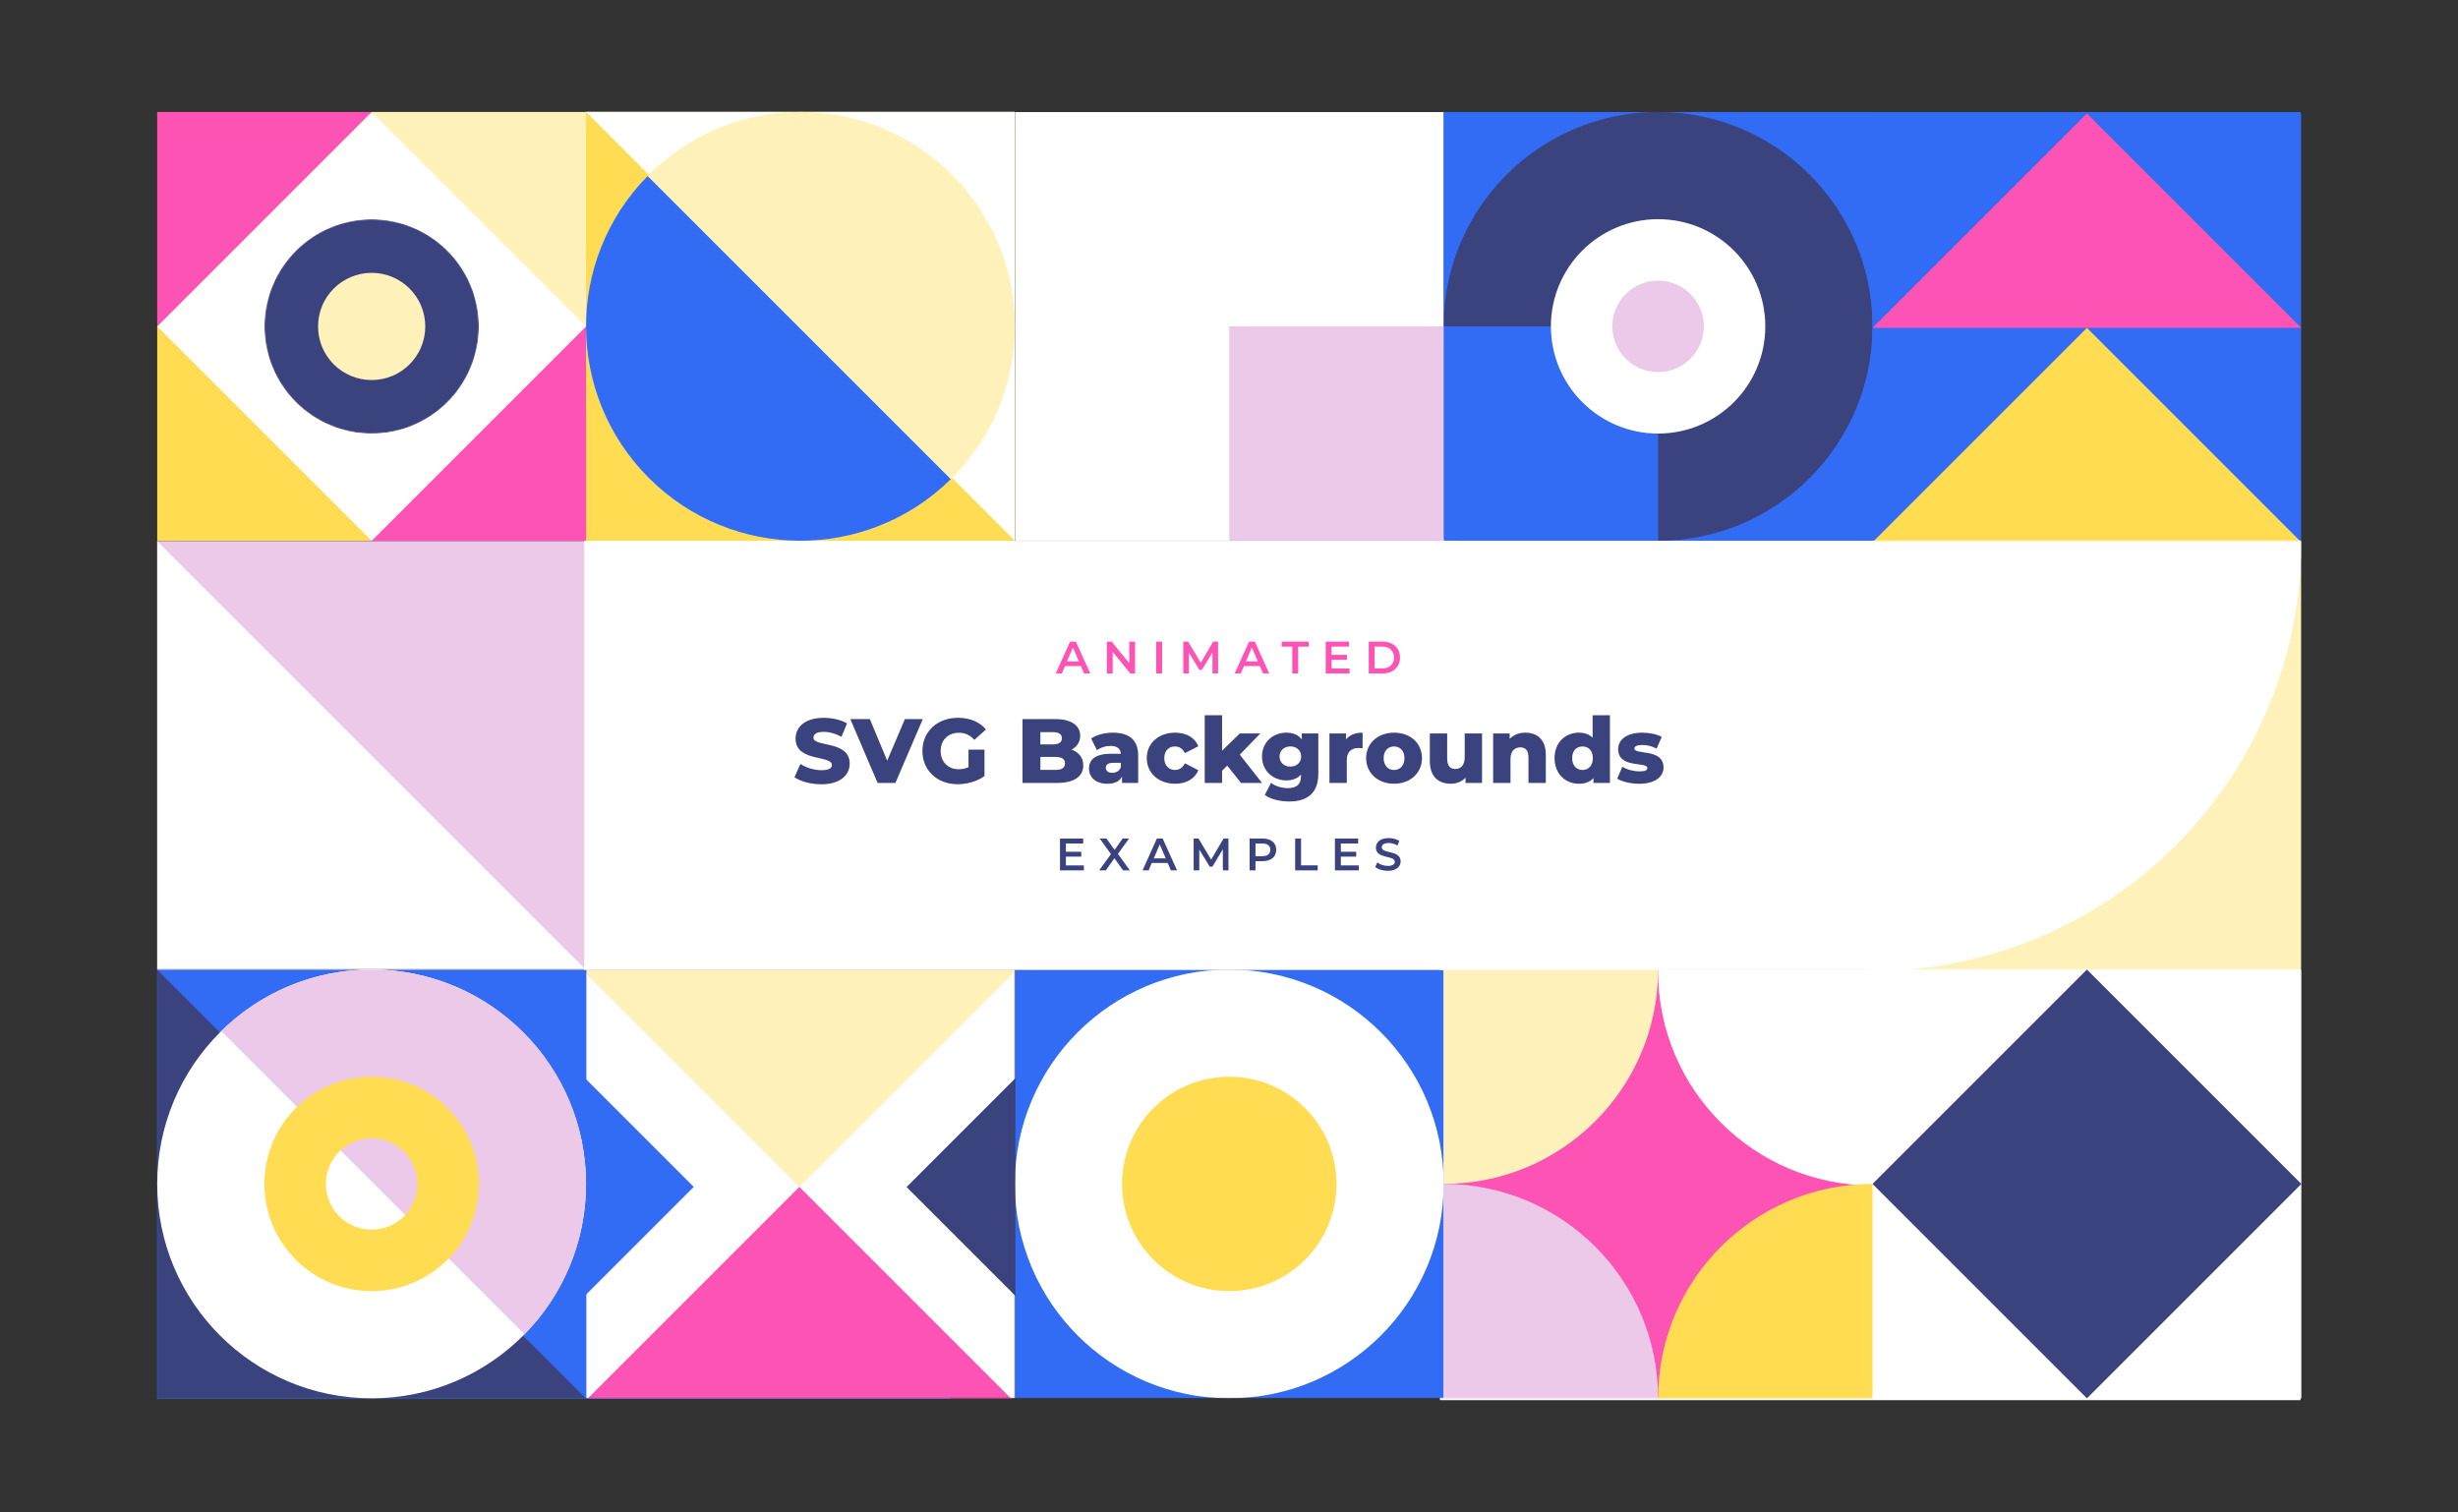 <svg xmlns="http://www.w3.org/2000/svg" xmlns:xlink="http://www.w3.org/1999/xlink" id="eA5bW8jvci31" viewBox="0 0 1300 800" shape-rendering="geometricPrecision" text-rendering="geometricPrecision" style="background-color:#fff">
  <rect x="0" y="0" width="1300" height="800" fill="#333333" stroke="none"/>
  <style>
    <![CDATA[
    #eA5bW8jvci313_tr {
      animation: eA5bW8jvci313_tr__tr 3000ms linear infinite normal forwards
    }

    @keyframes eA5bW8jvci313_tr__tr {
      0% {
        transform: translate(1619.999px, 900.003px) rotate(-45deg)
      }

      100% {
        transform: translate(1619.999px, 900.003px) rotate(315deg)
      }
    }

    #eA5bW8jvci317_to {
      animation: eA5bW8jvci317_to__to 3000ms linear infinite normal forwards
    }

    @keyframes eA5bW8jvci317_to__to {
      0% {
        transform: translate(1440.01px, 720px);
        animation-timing-function: cubic-bezier(0.77, 0, 0.175, 1)
      }

      25% {
        transform: translate(1440.044px, 1078.723px);
        animation-timing-function: cubic-bezier(0.77, 0, 0.175, 1)
      }

      50% {
        transform: translate(1080.044px, 1078.723px);
        animation-timing-function: cubic-bezier(0.77, 0, 0.175, 1)
      }

      75% {
        transform: translate(1080.044px, 718.723px);
        animation-timing-function: cubic-bezier(0.77, 0, 0.175, 1)
      }

      100% {
        transform: translate(1440.044px, 718.723px)
      }
    }

    #eA5bW8jvci318_to {
      animation: eA5bW8jvci318_to__to 3000ms linear infinite normal forwards
    }

    @keyframes eA5bW8jvci318_to__to {
      0% {
        transform: translate(1080.044px, 718.723px);
        animation-timing-function: cubic-bezier(0.77, 0, 0.175, 1)
      }

      25% {
        transform: translate(1440.044px, 718.723px);
        animation-timing-function: cubic-bezier(0.77, 0, 0.175, 1)
      }

      50% {
        transform: translate(1440.044px, 1078.723px);
        animation-timing-function: cubic-bezier(0.77, 0, 0.175, 1)
      }

      75% {
        transform: translate(1080.044px, 1078.723px);
        animation-timing-function: cubic-bezier(0.77, 0, 0.175, 1)
      }

      100% {
        transform: translate(1080.044px, 718.723px)
      }
    }

    #eA5bW8jvci319_to {
      animation: eA5bW8jvci319_to__to 3000ms linear infinite normal forwards
    }

    @keyframes eA5bW8jvci319_to__to {
      0% {
        transform: translate(1080.044px, 1078.723px);
        animation-timing-function: cubic-bezier(0.77, 0, 0.175, 1)
      }

      25% {
        transform: translate(1080.044px, 718.723px);
        animation-timing-function: cubic-bezier(0.77, 0, 0.175, 1)
      }

      50% {
        transform: translate(1440.044px, 718.723px);
        animation-timing-function: cubic-bezier(0.77, 0, 0.175, 1)
      }

      75% {
        transform: translate(1440.044px, 1078.723px);
        animation-timing-function: cubic-bezier(0.77, 0, 0.175, 1)
      }

      100% {
        transform: translate(1080.044px, 1078.723px)
      }
    }

    #eA5bW8jvci320_to {
      animation: eA5bW8jvci320_to__to 3000ms linear infinite normal forwards
    }

    @keyframes eA5bW8jvci320_to__to {
      0% {
        transform: translate(1440.044px, 1078.723px);
        animation-timing-function: cubic-bezier(0.77, 0, 0.175, 1)
      }

      25% {
        transform: translate(1080.044px, 1078.723px);
        animation-timing-function: cubic-bezier(0.77, 0, 0.175, 1)
      }

      50% {
        transform: translate(1080.044px, 718.723px);
        animation-timing-function: cubic-bezier(0.77, 0, 0.175, 1)
      }

      75% {
        transform: translate(1440.044px, 718.723px);
        animation-timing-function: cubic-bezier(0.77, 0, 0.175, 1)
      }

      100% {
        transform: translate(1440.044px, 1078.723px)
      }
    }

    #eA5bW8jvci326_ts {
      animation: eA5bW8jvci326_ts__ts 3000ms linear infinite normal forwards
    }

    @keyframes eA5bW8jvci326_ts__ts {
      0% {
        transform: translate(899.976px, 900.39px) scale(1, 1);
        animation-timing-function: cubic-bezier(0.77, 0, 0.175, 1)
      }

      33.333% {
        transform: translate(899.976px, 900.39px) scale(2, 2)
      }

      100% {
        transform: translate(899.976px, 900.39px) scale(2, 2)
      }
    }

    #eA5bW8jvci327_ts {
      animation: eA5bW8jvci327_ts__ts 3000ms linear infinite normal forwards
    }

    @keyframes eA5bW8jvci327_ts__ts {
      0% {
        transform: translate(899.976px, 900.39px) scale(0.5, 0.5);
        animation-timing-function: cubic-bezier(0.77, 0, 0.175, 1)
      }

      33.333% {
        transform: translate(899.976px, 900.39px) scale(1, 1);
        animation-timing-function: cubic-bezier(0.77, 0, 0.175, 1)
      }

      66.667% {
        transform: translate(899.976px, 900.39px) scale(2, 2)
      }

      100% {
        transform: translate(899.976px, 900.39px) scale(2, 2)
      }
    }

    #eA5bW8jvci328_ts {
      animation: eA5bW8jvci328_ts__ts 3000ms linear infinite normal forwards
    }

    @keyframes eA5bW8jvci328_ts__ts {
      0% {
        transform: translate(899.976px, 900.39px) scale(0, 0);
        animation-timing-function: cubic-bezier(0.77, 0, 0.175, 1)
      }

      33.333% {
        transform: translate(899.976px, 900.39px) scale(0.5, 0.5);
        animation-timing-function: cubic-bezier(0.77, 0, 0.175, 1)
      }

      66.667% {
        transform: translate(899.976px, 900.39px) scale(1, 1);
        animation-timing-function: cubic-bezier(0.77, 0, 0.175, 1)
      }

      100% {
        transform: translate(899.976px, 900.39px) scale(2, 2)
      }
    }

    #eA5bW8jvci329_ts {
      animation: eA5bW8jvci329_ts__ts 3000ms linear infinite normal forwards
    }

    @keyframes eA5bW8jvci329_ts__ts {
      0% {
        transform: translate(899.976px, 900.39px) scale(0, 0)
      }

      33.333% {
        transform: translate(899.976px, 900.39px) scale(0, 0);
        animation-timing-function: cubic-bezier(0.77, 0, 0.175, 1)
      }

      66.667% {
        transform: translate(899.976px, 900.39px) scale(0.5, 0.5);
        animation-timing-function: cubic-bezier(0.77, 0, 0.175, 1)
      }

      100% {
        transform: translate(899.976px, 900.39px) scale(1, 1)
      }
    }

    #eA5bW8jvci330_ts {
      animation: eA5bW8jvci330_ts__ts 3000ms linear infinite normal forwards
    }

    @keyframes eA5bW8jvci330_ts__ts {
      0% {
        transform: translate(899.976px, 900.39px) scale(0, 0)
      }

      66.667% {
        transform: translate(899.976px, 900.39px) scale(0, 0);
        animation-timing-function: cubic-bezier(0.77, 0, 0.175, 1)
      }

      100% {
        transform: translate(899.976px, 900.39px) scale(0.5, 0.5)
      }
    }

    #eA5bW8jvci336_ts {
      animation: eA5bW8jvci336_ts__ts 3000ms linear infinite normal forwards
    }

    @keyframes eA5bW8jvci336_ts__ts {
      0% {
        transform: translate(899.976px, 900.39px) scale(1, 1);
        animation-timing-function: cubic-bezier(0.77, 0, 0.175, 1)
      }

      25% {
        transform: translate(899.976px, 900.39px) scale(2, 2)
      }

      100% {
        transform: translate(899.976px, 900.39px) scale(2, 2)
      }
    }

    #eA5bW8jvci337_ts {
      animation: eA5bW8jvci337_ts__ts 3000ms linear infinite normal forwards
    }

    @keyframes eA5bW8jvci337_ts__ts {
      0% {
        transform: translate(899.976px, 900.39px) scale(0.5, 0.5);
        animation-timing-function: cubic-bezier(0.77, 0, 0.175, 1)
      }

      25% {
        transform: translate(899.976px, 900.39px) scale(1, 1);
        animation-timing-function: cubic-bezier(0.77, 0, 0.175, 1)
      }

      50% {
        transform: translate(899.976px, 900.39px) scale(2, 2)
      }

      100% {
        transform: translate(899.976px, 900.39px) scale(2, 2)
      }
    }

    #eA5bW8jvci338_ts {
      animation: eA5bW8jvci338_ts__ts 3000ms linear infinite normal forwards
    }

    @keyframes eA5bW8jvci338_ts__ts {
      0% {
        transform: translate(899.976px, 900.39px) scale(0, 0);
        animation-timing-function: cubic-bezier(0.77, 0, 0.175, 1)
      }

      25% {
        transform: translate(899.976px, 900.39px) scale(0.5, 0.5);
        animation-timing-function: cubic-bezier(0.77, 0, 0.175, 1)
      }

      50% {
        transform: translate(899.976px, 900.39px) scale(1, 1);
        animation-timing-function: cubic-bezier(0.77, 0, 0.175, 1)
      }

      75% {
        transform: translate(899.976px, 900.39px) scale(2, 2)
      }

      100% {
        transform: translate(899.976px, 900.39px) scale(2, 2)
      }
    }

    #eA5bW8jvci339_ts {
      animation: eA5bW8jvci339_ts__ts 3000ms linear infinite normal forwards
    }

    @keyframes eA5bW8jvci339_ts__ts {
      0% {
        transform: translate(899.976px, 900.39px) scale(0, 0)
      }

      25% {
        transform: translate(899.976px, 900.39px) scale(0, 0);
        animation-timing-function: cubic-bezier(0.77, 0, 0.175, 1)
      }

      50% {
        transform: translate(899.976px, 900.39px) scale(0.5, 0.5);
        animation-timing-function: cubic-bezier(0.77, 0, 0.175, 1)
      }

      75% {
        transform: translate(899.976px, 900.39px) scale(1, 1);
        animation-timing-function: cubic-bezier(0.77, 0, 0.175, 1)
      }

      100% {
        transform: translate(899.976px, 900.39px) scale(1.416, 1.416)
      }
    }

    #eA5bW8jvci340_ts {
      animation: eA5bW8jvci340_ts__ts 3000ms linear infinite normal forwards
    }

    @keyframes eA5bW8jvci340_ts__ts {
      0% {
        transform: translate(899.976px, 900.39px) scale(0, 0)
      }

      50% {
        transform: translate(899.976px, 900.39px) scale(0, 0);
        animation-timing-function: cubic-bezier(0.77, 0, 0.175, 1)
      }

      75% {
        transform: translate(899.976px, 900.39px) scale(0.5, 0.5);
        animation-timing-function: cubic-bezier(0.77, 0, 0.175, 1)
      }

      100% {
        transform: translate(899.976px, 900.39px) scale(1, 1)
      }
    }

    #eA5bW8jvci341_ts {
      animation: eA5bW8jvci341_ts__ts 3000ms linear infinite normal forwards
    }

    @keyframes eA5bW8jvci341_ts__ts {
      0% {
        transform: translate(899.976px, 900.39px) scale(0, 0)
      }

      75% {
        transform: translate(899.976px, 900.39px) scale(0, 0);
        animation-timing-function: cubic-bezier(0.77, 0, 0.175, 1)
      }

      100% {
        transform: translate(899.976px, 900.39px) scale(0.5, 0.5)
      }
    }

    #eA5bW8jvci347_to {
      animation: eA5bW8jvci347_to__to 3000ms linear infinite normal forwards
    }

    @keyframes eA5bW8jvci347_to__to {
      0% {
        transform: translate(810.142px, 901.307px);
        animation-timing-function: cubic-bezier(0.77, 0, 0.175, 1)
      }

      16.667% {
        transform: translate(720.108px, 901.307px);
        animation-timing-function: cubic-bezier(0.77, 0, 0.175, 1)
      }

      25% {
        transform: translate(720.108px, 901.307px);
        animation-timing-function: cubic-bezier(0.77, 0, 0.175, 1)
      }

      41.667% {
        transform: translate(810.142px, 901.307px)
      }

      50% {
        transform: translate(810.142px, 901.307px);
        animation-timing-function: cubic-bezier(0.77, 0, 0.175, 1)
      }

      66.667% {
        transform: translate(720.108px, 901.307px);
        animation-timing-function: cubic-bezier(0.77, 0, 0.175, 1)
      }

      75% {
        transform: translate(720.108px, 901.307px);
        animation-timing-function: cubic-bezier(0.77, 0, 0.175, 1)
      }

      91.667% {
        transform: translate(810.142px, 901.307px)
      }

      100% {
        transform: translate(810.142px, 901.307px)
      }
    }

    #eA5bW8jvci348_to {
      animation: eA5bW8jvci348_to__to 3000ms linear infinite normal forwards
    }

    @keyframes eA5bW8jvci348_to__to {
      0% {
        transform: translate(539.89px, 1081.423px);
        animation-timing-function: cubic-bezier(0.77, 0, 0.175, 1)
      }

      16.667% {
        transform: translate(539.89px, 1171.634px);
        animation-timing-function: cubic-bezier(0.77, 0, 0.175, 1)
      }

      25% {
        transform: translate(539.89px, 1171.634px);
        animation-timing-function: cubic-bezier(0.77, 0, 0.175, 1)
      }

      41.667% {
        transform: translate(539.89px, 1081.423px)
      }

      50% {
        transform: translate(539.89px, 1081.423px);
        animation-timing-function: cubic-bezier(0.77, 0, 0.175, 1)
      }

      66.667% {
        transform: translate(539.89px, 1171.634px);
        animation-timing-function: cubic-bezier(0.77, 0, 0.175, 1)
      }

      75% {
        transform: translate(539.89px, 1171.634px);
        animation-timing-function: cubic-bezier(0.77, 0, 0.175, 1)
      }

      91.667% {
        transform: translate(539.89px, 1081.423px)
      }

      100% {
        transform: translate(539.89px, 1081.423px)
      }
    }

    #eA5bW8jvci349_to {
      animation: eA5bW8jvci349_to__to 3000ms linear infinite normal forwards
    }

    @keyframes eA5bW8jvci349_to__to {
      0% {
        transform: translate(271.005px, 901.205px);
        animation-timing-function: cubic-bezier(0.77, 0, 0.175, 1)
      }

      16.667% {
        transform: translate(359.672px, 901.205px);
        animation-timing-function: cubic-bezier(0.77, 0, 0.175, 1)
      }

      25% {
        transform: translate(359.672px, 901.205px);
        animation-timing-function: cubic-bezier(0.77, 0, 0.175, 1)
      }

      41.667% {
        transform: translate(271.005px, 901.205px)
      }

      50% {
        transform: translate(271.005px, 901.205px);
        animation-timing-function: cubic-bezier(0.77, 0, 0.175, 1)
      }

      66.667% {
        transform: translate(359.672px, 901.205px);
        animation-timing-function: cubic-bezier(0.77, 0, 0.175, 1)
      }

      75% {
        transform: translate(359.672px, 901.205px);
        animation-timing-function: cubic-bezier(0.77, 0, 0.175, 1)
      }

      91.667% {
        transform: translate(271.005px, 901.205px)
      }

      100% {
        transform: translate(271.005px, 901.205px)
      }
    }

    #eA5bW8jvci350_to {
      animation: eA5bW8jvci350_to__to 3000ms linear infinite normal forwards
    }

    @keyframes eA5bW8jvci350_to__to {
      0% {
        transform: translate(539.89px, 721.089px);
        animation-timing-function: cubic-bezier(0.77, 0, 0.175, 1)
      }

      16.667% {
        transform: translate(539.89px, 630.87px);
        animation-timing-function: cubic-bezier(0.77, 0, 0.175, 1)
      }

      25% {
        transform: translate(539.89px, 630.87px);
        animation-timing-function: cubic-bezier(0.77, 0, 0.175, 1)
      }

      41.667% {
        transform: translate(539.89px, 721.089px)
      }

      50% {
        transform: translate(539.89px, 721.089px);
        animation-timing-function: cubic-bezier(0.77, 0, 0.175, 1)
      }

      66.667% {
        transform: translate(539.89px, 630.87px);
        animation-timing-function: cubic-bezier(0.77, 0, 0.175, 1)
      }

      75% {
        transform: translate(539.89px, 630.87px);
        animation-timing-function: cubic-bezier(0.77, 0, 0.175, 1)
      }

      91.667% {
        transform: translate(539.89px, 721.089px)
      }

      100% {
        transform: translate(539.89px, 721.089px)
      }
    }

    #eA5bW8jvci355_tr {
      animation: eA5bW8jvci355_tr__tr 3000ms linear infinite normal forwards
    }

    @keyframes eA5bW8jvci355_tr__tr {
      0% {
        transform: translate(176.853px, 538.385px) rotate(360deg)
      }

      50% {
        transform: translate(176.853px, 538.385px) rotate(360deg);
        animation-timing-function: cubic-bezier(0.77, 0, 0.175, 1)
      }

      100% {
        transform: translate(176.853px, 538.385px) rotate(720deg)
      }
    }

    #eA5bW8jvci360_tr {
      animation: eA5bW8jvci360_tr__tr 3000ms linear infinite normal forwards
    }

    @keyframes eA5bW8jvci360_tr__tr {
      0% {
        transform: translate(180.12px, 898.723px) rotate(0deg);
        animation-timing-function: cubic-bezier(0.77, 0, 0.175, 1)
      }

      50% {
        transform: translate(180.12px, 898.723px) rotate(360deg)
      }

      100% {
        transform: translate(180.12px, 898.723px) rotate(360deg)
      }
    }

    #eA5bW8jvci367_to {
      animation: eA5bW8jvci367_to__to 3000ms linear infinite normal forwards
    }

    @keyframes eA5bW8jvci367_to__to {
      0% {
        transform: translate(1440px, 358.723px);
        animation-timing-function: cubic-bezier(0.77, 0, 0.175, 1)
      }

      23.333% {
        transform: translate(1439.966px, 359.999px);
        animation-timing-function: cubic-bezier(0.77, 0, 0.175, 1)
      }

      50% {
        transform: translate(1614.39px, 534.423px);
        animation-timing-function: cubic-bezier(0.77, 0, 0.175, 1)
      }

      83% {
        transform: translate(1614.39px, 534.423px);
        animation-timing-function: cubic-bezier(0.77, 0, 0.175, 1)
      }

      83.333% {
        transform: translate(1183.807px, 103.84px);
        animation-timing-function: cubic-bezier(0.77, 0, 0.175, 1)
      }

      100% {
        transform: translate(1439.966px, 359.999px)
      }
    }

    #eA5bW8jvci368_to {
      animation: eA5bW8jvci368_to__to 3000ms linear infinite normal forwards
    }

    @keyframes eA5bW8jvci368_to__to {
      0% {
        transform: translate(1183.807px, 103.84px)
      }

      23.333% {
        transform: translate(1183.807px, 103.84px);
        animation-timing-function: cubic-bezier(0.77, 0, 0.175, 1)
      }

      50% {
        transform: translate(1439.966px, 359.999px);
        animation-timing-function: cubic-bezier(0.77, 0, 0.175, 1)
      }

      73.333% {
        transform: translate(1439.966px, 359.999px)
      }

      100% {
        transform: translate(1614.39px, 534.423px)
      }
    }

    #eA5bW8jvci369_to {
      animation: eA5bW8jvci369_to__to 3000ms linear infinite normal forwards
    }

    @keyframes eA5bW8jvci369_to__to {
      0% {
        transform: translate(1439.966px, 359.999px);
        animation-timing-function: cubic-bezier(0.77, 0, 0.175, 1)
      }

      23.333% {
        transform: translate(1439.966px, 359.999px);
        animation-timing-function: cubic-bezier(0.77, 0, 0.175, 1)
      }

      50% {
        transform: translate(1614.39px, 534.423px);
        animation-timing-function: cubic-bezier(0.77, 0, 0.175, 1)
      }

      83% {
        transform: translate(1614.39px, 534.423px);
        animation-timing-function: cubic-bezier(0.77, 0, 0.175, 1)
      }

      83.333% {
        transform: translate(1183.807px, 103.84px);
        animation-timing-function: cubic-bezier(0.77, 0, 0.175, 1)
      }

      100% {
        transform: translate(1439.966px, 359.999px)
      }
    }

    #eA5bW8jvci370_to {
      animation: eA5bW8jvci370_to__to 3000ms linear infinite normal forwards
    }

    @keyframes eA5bW8jvci370_to__to {
      0% {
        transform: translate(1183.807px, 103.84px)
      }

      23.333% {
        transform: translate(1183.807px, 103.84px);
        animation-timing-function: cubic-bezier(0.77, 0, 0.175, 1)
      }

      50% {
        transform: translate(1439.966px, 359.999px);
        animation-timing-function: cubic-bezier(0.77, 0, 0.175, 1)
      }

      73.333% {
        transform: translate(1439.966px, 359.999px)
      }

      100% {
        transform: translate(1614.39px, 534.423px)
      }
    }

    #eA5bW8jvci371_to {
      animation: eA5bW8jvci371_to__to 3000ms linear infinite normal forwards
    }

    @keyframes eA5bW8jvci371_to__to {
      0% {
        transform: translate(1183.807px, 103.84px)
      }

      73.333% {
        transform: translate(1183.807px, 103.84px);
        animation-timing-function: cubic-bezier(0.77, 0, 0.175, 1)
      }

      100% {
        transform: translate(1439.966px, 359.999px)
      }
    }

    #eA5bW8jvci380_to {
      animation: eA5bW8jvci380_to__to 3000ms linear infinite normal forwards
    }

    @keyframes eA5bW8jvci380_to__to {
      0% {
        transform: translate(1439.987px, 539.537px)
      }

      25% {
        transform: translate(1439.956px, 540.32px);
        animation-timing-function: cubic-bezier(0.77, 0, 0.175, 1)
      }

      50% {
        transform: translate(1079.956px, 540.32px);
        animation-timing-function: cubic-bezier(0.77, 0, 0.175, 1)
      }

      75% {
        transform: translate(1079.956px, 539.537px);
        animation-timing-function: cubic-bezier(0.77, 0, 0.175, 1)
      }

      100% {
        transform: translate(1439.956px, 539.537px)
      }
    }

    #eA5bW8jvci380_tr {
      animation: eA5bW8jvci380_tr__tr 3000ms linear infinite normal forwards
    }

    @keyframes eA5bW8jvci380_tr__tr {
      0% {
        transform: rotate(-180deg);
        animation-timing-function: cubic-bezier(0.77, 0, 0.175, 1)
      }

      25% {
        transform: rotate(-360deg);
        animation-timing-function: cubic-bezier(0.77, 0, 0.175, 1)
      }

      50% {
        transform: rotate(-360deg);
        animation-timing-function: cubic-bezier(0.77, 0, 0.175, 1)
      }

      75% {
        transform: rotate(-540deg)
      }

      100% {
        transform: rotate(-540deg)
      }
    }

    #eA5bW8jvci381_to {
      animation: eA5bW8jvci381_to__to 3000ms linear infinite normal forwards
    }

    @keyframes eA5bW8jvci381_to__to {
      0% {
        transform: translate(1079.987px, 540.32px)
      }

      25% {
        transform: translate(1079.956px, 539.537px);
        animation-timing-function: cubic-bezier(0.77, 0, 0.175, 1)
      }

      50% {
        transform: translate(1439.956px, 539.537px);
        animation-timing-function: cubic-bezier(0.77, 0, 0.175, 1)
      }

      75% {
        transform: translate(1439.956px, 540.32px);
        animation-timing-function: cubic-bezier(0.77, 0, 0.175, 1)
      }

      100% {
        transform: translate(1079.956px, 540.32px)
      }
    }

    #eA5bW8jvci381_tr {
      animation: eA5bW8jvci381_tr__tr 3000ms linear infinite normal forwards
    }

    @keyframes eA5bW8jvci381_tr__tr {
      0% {
        transform: rotate(0deg);
        animation-timing-function: cubic-bezier(0.77, 0, 0.175, 1)
      }

      25% {
        transform: rotate(-180deg);
        animation-timing-function: cubic-bezier(0.77, 0, 0.175, 1)
      }

      50% {
        transform: rotate(-180deg);
        animation-timing-function: cubic-bezier(0.77, 0, 0.175, 1)
      }

      75% {
        transform: rotate(-360deg)
      }

      100% {
        transform: rotate(-360deg)
      }
    }

    #eA5bW8jvci388_to {
      animation: eA5bW8jvci388_to__to 3000ms linear infinite normal forwards
    }

    @keyframes eA5bW8jvci388_to__to {
      0% {
        transform: translate(900px, 269.118px);
        animation-timing-function: cubic-bezier(0.77, 0, 0.175, 1)
      }

      16.667% {
        transform: translate(900px, 450.765px);
        animation-timing-function: cubic-bezier(0.77, 0, 0.175, 1)
      }

      25% {
        transform: translate(900px, 450.765px);
        animation-timing-function: cubic-bezier(0.77, 0, 0.175, 1)
      }

      41.667% {
        transform: translate(900px, 630.882px);
        animation-timing-function: cubic-bezier(0.77, 0, 0.175, 1)
      }

      50% {
        transform: translate(900px, 630.882px);
        animation-timing-function: cubic-bezier(0.77, 0, 0.175, 1)
      }

      66.667% {
        transform: translate(900px, 810.999px);
        animation-timing-function: cubic-bezier(0.77, 0, 0.175, 1)
      }

      75% {
        transform: translate(900px, 810.999px);
        animation-timing-function: cubic-bezier(0.77, 0, 0.175, 1)
      }

      91.667% {
        transform: translate(900px, 267.999px)
      }

      100% {
        transform: translate(900px, 267.999px)
      }
    }

    #eA5bW8jvci388 {
      animation: eA5bW8jvci388_c_o 3000ms linear infinite normal forwards
    }

    @keyframes eA5bW8jvci388_c_o {
      0% {
        opacity: 1
      }

      75% {
        opacity: 1;
        animation-timing-function: step-start
      }

      76.333% {
        opacity: 0
      }

      90.333% {
        opacity: 0;
        animation-timing-function: step-end
      }

      91.667% {
        opacity: 1
      }

      100% {
        opacity: 1
      }
    }

    #eA5bW8jvci389_to {
      animation: eA5bW8jvci389_to__to 3000ms linear infinite normal forwards
    }

    @keyframes eA5bW8jvci389_to__to {
      0% {
        transform: translate(900px, 811.118px);
        animation-timing-function: cubic-bezier(0.77, 0, 0.175, 1)
      }

      16.667% {
        transform: translate(900px, 267.999px)
      }

      25% {
        transform: translate(900px, 269.118px);
        animation-timing-function: cubic-bezier(0.77, 0, 0.175, 1)
      }

      41.667% {
        transform: translate(900px, 450.765px);
        animation-timing-function: cubic-bezier(0.77, 0, 0.175, 1)
      }

      50% {
        transform: translate(900px, 450.765px);
        animation-timing-function: cubic-bezier(0.77, 0, 0.175, 1)
      }

      66.667% {
        transform: translate(900px, 630.882px);
        animation-timing-function: cubic-bezier(0.77, 0, 0.175, 1)
      }

      75% {
        transform: translate(900px, 630.882px);
        animation-timing-function: cubic-bezier(0.77, 0, 0.175, 1)
      }

      91.667% {
        transform: translate(900px, 810.999px);
        animation-timing-function: cubic-bezier(0.77, 0, 0.175, 1)
      }

      100% {
        transform: translate(900px, 810.999px)
      }
    }

    #eA5bW8jvci389 {
      animation: eA5bW8jvci389_c_o 3000ms linear infinite normal forwards
    }

    @keyframes eA5bW8jvci389_c_o {
      0% {
        opacity: 1;
        animation-timing-function: step-start
      }

      1.333% {
        opacity: 0
      }

      15.333% {
        opacity: 0;
        animation-timing-function: step-end
      }

      16.667% {
        opacity: 1
      }

      100% {
        opacity: 1
      }
    }

    #eA5bW8jvci390_to {
      animation: eA5bW8jvci390_to__to 3000ms linear infinite normal forwards
    }

    @keyframes eA5bW8jvci390_to__to {
      0% {
        transform: translate(900px, 629.118px);
        animation-timing-function: cubic-bezier(0.77, 0, 0.175, 1)
      }

      16.667% {
        transform: translate(900px, 810.999px);
        animation-timing-function: cubic-bezier(0.77, 0, 0.175, 1)
      }

      25% {
        transform: translate(900px, 810.999px);
        animation-timing-function: cubic-bezier(0.77, 0, 0.175, 1)
      }

      41.667% {
        transform: translate(900px, 267.999px)
      }

      50% {
        transform: translate(900px, 269.118px);
        animation-timing-function: cubic-bezier(0.77, 0, 0.175, 1)
      }

      66.667% {
        transform: translate(900px, 450.765px);
        animation-timing-function: cubic-bezier(0.77, 0, 0.175, 1)
      }

      75% {
        transform: translate(900px, 450.765px);
        animation-timing-function: cubic-bezier(0.77, 0, 0.175, 1)
      }

      91.667% {
        transform: translate(900px, 630.882px);
        animation-timing-function: cubic-bezier(0.77, 0, 0.175, 1)
      }

      100% {
        transform: translate(900px, 630.882px)
      }
    }

    #eA5bW8jvci390 {
      animation: eA5bW8jvci390_c_o 3000ms linear infinite normal forwards
    }

    @keyframes eA5bW8jvci390_c_o {
      0% {
        opacity: 1
      }

      25% {
        opacity: 1;
        animation-timing-function: step-start
      }

      26.333% {
        opacity: 0
      }

      40.333% {
        opacity: 0;
        animation-timing-function: step-end
      }

      41.667% {
        opacity: 1
      }

      100% {
        opacity: 1
      }
    }

    #eA5bW8jvci391_to {
      animation: eA5bW8jvci391_to__to 3000ms linear infinite normal forwards
    }

    @keyframes eA5bW8jvci391_to__to {
      0% {
        transform: translate(900px, 449.118px);
        animation-timing-function: cubic-bezier(0.77, 0, 0.175, 1)
      }

      16.667% {
        transform: translate(900px, 630.882px);
        animation-timing-function: cubic-bezier(0.77, 0, 0.175, 1)
      }

      25% {
        transform: translate(900px, 630.882px);
        animation-timing-function: cubic-bezier(0.77, 0, 0.175, 1)
      }

      41.667% {
        transform: translate(900px, 810.999px);
        animation-timing-function: cubic-bezier(0.77, 0, 0.175, 1)
      }

      50% {
        transform: translate(900px, 810.999px);
        animation-timing-function: cubic-bezier(0.77, 0, 0.175, 1)
      }

      66.667% {
        transform: translate(900px, 267.999px)
      }

      75% {
        transform: translate(900px, 269.118px);
        animation-timing-function: cubic-bezier(0.77, 0, 0.175, 1)
      }

      91.667% {
        transform: translate(900px, 450.765px);
        animation-timing-function: cubic-bezier(0.77, 0, 0.175, 1)
      }

      100% {
        transform: translate(900px, 450.765px)
      }
    }

    #eA5bW8jvci391 {
      animation: eA5bW8jvci391_c_o 3000ms linear infinite normal forwards
    }

    @keyframes eA5bW8jvci391_c_o {
      0% {
        opacity: 1
      }

      50% {
        opacity: 1;
        animation-timing-function: step-start
      }

      51.333% {
        opacity: 0
      }

      65.333% {
        opacity: 0;
        animation-timing-function: step-end
      }

      66.667% {
        opacity: 1
      }

      100% {
        opacity: 1
      }
    }

    #eA5bW8jvci395 {
      animation: eA5bW8jvci395_f_p 3000ms linear infinite normal forwards
    }

    @keyframes eA5bW8jvci395_f_p {
      0% {
        fill: #ffdc52;
        animation-timing-function: cubic-bezier(0.77, 0, 0.175, 1)
      }

      50% {
        fill: #fef1ba;
        animation-timing-function: cubic-bezier(0.77, 0, 0.175, 1)
      }

      100% {
        fill: #ffdc52
      }
    }

    #eA5bW8jvci396_tr {
      animation: eA5bW8jvci396_tr__tr 3000ms linear infinite normal forwards
    }

    @keyframes eA5bW8jvci396_tr__tr {
      0% {
        transform: translate(539.995px, 540px) rotate(0deg)
      }

      100% {
        transform: translate(539.995px, 540px) rotate(360deg)
      }
    }

    #eA5bW8jvci3100_tr {
      animation: eA5bW8jvci3100_tr__tr 3000ms linear infinite normal forwards
    }

    @keyframes eA5bW8jvci3100_tr__tr {
      0% {
        transform: translate(180.109px, 538.637px) rotate(0deg);
        animation-timing-function: cubic-bezier(0.77, 0, 0.175, 1)
      }

      50% {
        transform: translate(180.109px, 538.637px) rotate(360deg);
        animation-timing-function: cubic-bezier(0.77, 0, 0.175, 1)
      }

      100% {
        transform: translate(180.109px, 538.637px) rotate(720deg)
      }
    }

    #eA5bW8jvci3108_to {
      animation: eA5bW8jvci3108_to__to 3000ms linear infinite normal forwards
    }

    @keyframes eA5bW8jvci3108_to__to {
      0% {
        transform: translate(1620px, 451px);
        animation-timing-function: cubic-bezier(0.77, 0, 0.175, 1)
      }

      16.667% {
        transform: translate(1620px, 270px);
        animation-timing-function: cubic-bezier(0.77, 0, 0.175, 1)
      }

      25% {
        transform: translate(1620px, 270px);
        animation-timing-function: cubic-bezier(0.77, 0, 0.175, 1)
      }

      41.667% {
        transform: translate(1620px, 89.999px);
        animation-timing-function: cubic-bezier(0.77, 0, 0.175, 1)
      }

      50% {
        transform: translate(1620px, 89.999px);
        animation-timing-function: cubic-bezier(0.77, 0, 0.175, 1)
      }

      66.667% {
        transform: translate(1620px, -91.001px);
        animation-timing-function: cubic-bezier(0.77, 0, 0.175, 1)
      }

      75% {
        transform: translate(1620px, -91.001px);
        animation-timing-function: cubic-bezier(0.77, 0, 0.175, 1)
      }

      91.667% {
        transform: translate(1620px, 449.479px)
      }

      100% {
        transform: translate(1620px, 449.479px)
      }
    }

    #eA5bW8jvci3108 {
      animation: eA5bW8jvci3108_c_o 3000ms linear infinite normal forwards
    }

    @keyframes eA5bW8jvci3108_c_o {
      0% {
        opacity: 1
      }

      75% {
        opacity: 1;
        animation-timing-function: step-start
      }

      76.333% {
        opacity: 0
      }

      90.333% {
        opacity: 0;
        animation-timing-function: step-end
      }

      91.667% {
        opacity: 1
      }

      100% {
        opacity: 1
      }
    }

    #eA5bW8jvci3109_to {
      animation: eA5bW8jvci3109_to__to 3000ms linear infinite normal forwards
    }

    @keyframes eA5bW8jvci3109_to__to {
      0% {
        transform: translate(1620px, -91.277px);
        animation-timing-function: cubic-bezier(0.77, 0, 0.175, 1)
      }

      16.667% {
        transform: translate(1620px, 449.479px);
        animation-timing-function: cubic-bezier(0.77, 0, 0.175, 1)
      }

      25% {
        transform: translate(1620px, 449.479px);
        animation-timing-function: cubic-bezier(0.77, 0, 0.175, 1)
      }

      41.667% {
        transform: translate(1620px, 270px);
        animation-timing-function: cubic-bezier(0.77, 0, 0.175, 1)
      }

      50% {
        transform: translate(1620px, 270px);
        animation-timing-function: cubic-bezier(0.77, 0, 0.175, 1)
      }

      66.667% {
        transform: translate(1620px, 89.999px);
        animation-timing-function: cubic-bezier(0.77, 0, 0.175, 1)
      }

      75% {
        transform: translate(1620px, 89.999px);
        animation-timing-function: cubic-bezier(0.77, 0, 0.175, 1)
      }

      91.667% {
        transform: translate(1620px, -91.001px);
        animation-timing-function: cubic-bezier(0.77, 0, 0.175, 1)
      }

      100% {
        transform: translate(1620px, -91.001px)
      }
    }

    #eA5bW8jvci3109 {
      animation: eA5bW8jvci3109_c_o 3000ms linear infinite normal forwards
    }

    @keyframes eA5bW8jvci3109_c_o {
      0% {
        opacity: 1;
        animation-timing-function: step-start
      }

      1.333% {
        opacity: 0
      }

      15.333% {
        opacity: 0;
        animation-timing-function: step-end
      }

      16.667% {
        opacity: 1
      }

      100% {
        opacity: 1
      }
    }

    #eA5bW8jvci3110_to {
      animation: eA5bW8jvci3110_to__to 3000ms linear infinite normal forwards
    }

    @keyframes eA5bW8jvci3110_to__to {
      0% {
        transform: translate(1620px, 89.999px);
        animation-timing-function: cubic-bezier(0.77, 0, 0.175, 1)
      }

      16.667% {
        transform: translate(1620px, -91.001px);
        animation-timing-function: cubic-bezier(0.77, 0, 0.175, 1)
      }

      25% {
        transform: translate(1620px, -91.001px);
        animation-timing-function: cubic-bezier(0.77, 0, 0.175, 1)
      }

      41.667% {
        transform: translate(1620px, 449.479px)
      }

      50% {
        transform: translate(1620px, 451px);
        animation-timing-function: cubic-bezier(0.77, 0, 0.175, 1)
      }

      66.667% {
        transform: translate(1620px, 270px);
        animation-timing-function: cubic-bezier(0.77, 0, 0.175, 1)
      }

      75% {
        transform: translate(1620px, 270px);
        animation-timing-function: cubic-bezier(0.77, 0, 0.175, 1)
      }

      91.667% {
        transform: translate(1620px, 89.999px);
        animation-timing-function: cubic-bezier(0.77, 0, 0.175, 1)
      }

      100% {
        transform: translate(1620px, 89.999px)
      }
    }

    #eA5bW8jvci3110 {
      animation: eA5bW8jvci3110_c_o 3000ms linear infinite normal forwards
    }

    @keyframes eA5bW8jvci3110_c_o {
      0% {
        opacity: 1
      }

      25% {
        opacity: 1;
        animation-timing-function: step-start
      }

      26.333% {
        opacity: 0
      }

      40.333% {
        opacity: 0;
        animation-timing-function: step-end
      }

      41.667% {
        opacity: 1
      }

      100% {
        opacity: 1
      }
    }

    #eA5bW8jvci3111_to {
      animation: eA5bW8jvci3111_to__to 3000ms linear infinite normal forwards
    }

    @keyframes eA5bW8jvci3111_to__to {
      0% {
        transform: translate(1620px, 270px);
        animation-timing-function: cubic-bezier(0.77, 0, 0.175, 1)
      }

      16.667% {
        transform: translate(1620px, 89.999px);
        animation-timing-function: cubic-bezier(0.77, 0, 0.175, 1)
      }

      25% {
        transform: translate(1620px, 89.999px);
        animation-timing-function: cubic-bezier(0.77, 0, 0.175, 1)
      }

      41.667% {
        transform: translate(1620px, -91.001px);
        animation-timing-function: cubic-bezier(0.77, 0, 0.175, 1)
      }

      50% {
        transform: translate(1620px, -91.001px)
      }

      66.667% {
        transform: translate(1620px, 449.479px);
        animation-timing-function: cubic-bezier(0.77, 0, 0.175, 1)
      }

      75% {
        transform: translate(1620px, 449.479px);
        animation-timing-function: cubic-bezier(0.77, 0, 0.175, 1)
      }

      91.667% {
        transform: translate(1620px, 270px);
        animation-timing-function: cubic-bezier(0.77, 0, 0.175, 1)
      }

      100% {
        transform: translate(1620px, 270px)
      }
    }

    #eA5bW8jvci3111 {
      animation: eA5bW8jvci3111_c_o 3000ms linear infinite normal forwards
    }

    @keyframes eA5bW8jvci3111_c_o {
      0% {
        opacity: 1
      }

      50% {
        opacity: 1;
        animation-timing-function: step-start
      }

      51.333% {
        opacity: 0
      }

      65.333% {
        opacity: 0;
        animation-timing-function: step-end
      }

      66.667% {
        opacity: 1
      }

      100% {
        opacity: 1
      }
    }

    #eA5bW8jvci3118_tr {
      animation: eA5bW8jvci3118_tr__tr 3000ms linear infinite normal forwards
    }

    @keyframes eA5bW8jvci3118_tr__tr {
      0% {
        transform: translate(1260.01px, 180px) rotate(360deg)
      }

      100% {
        transform: translate(1260.01px, 180px) rotate(720deg)
      }
    }

    #eA5bW8jvci3126_to {
      animation: eA5bW8jvci3126_to__to 3000ms linear infinite normal forwards
    }

    @keyframes eA5bW8jvci3126_to__to {
      0% {
        transform: translate(1080.01px, 360px);
        animation-timing-function: cubic-bezier(0.77, 0, 0.175, 1)
      }

      23.333% {
        transform: translate(1080.01px, 360px);
        animation-timing-function: cubic-bezier(0.77, 0, 0.175, 1)
      }

      50% {
        transform: translate(900.01px, 180px)
      }

      100% {
        transform: translate(900.01px, 180px)
      }
    }

    #eA5bW8jvci3127_to {
      animation: eA5bW8jvci3127_to__to 3000ms linear infinite normal forwards
    }

    @keyframes eA5bW8jvci3127_to__to {
      0% {
        transform: translate(1259.998px, 539.999px)
      }

      23.333% {
        transform: translate(1259.998px, 539.999px);
        animation-timing-function: cubic-bezier(0.77, 0, 0.175, 1)
      }

      50% {
        transform: translate(1080.01px, 360px);
        animation-timing-function: cubic-bezier(0.77, 0, 0.175, 1)
      }

      73.333% {
        transform: translate(1080.01px, 360px);
        animation-timing-function: cubic-bezier(0.77, 0, 0.175, 1)
      }

      100% {
        transform: translate(900.01px, 180px)
      }
    }

    #eA5bW8jvci3128_to {
      animation: eA5bW8jvci3128_to__to 3000ms linear infinite normal forwards
    }

    @keyframes eA5bW8jvci3128_to__to {
      0% {
        offset-distance: 0%;
        animation-timing-function: cubic-bezier(0.77, 0, 0.175, 1)
      }

      23.333% {
        offset-distance: 0%;
        animation-timing-function: cubic-bezier(0.77, 0, 0.175, 1)
      }

      50% {
        offset-distance: 25.006%;
        animation-timing-function: cubic-bezier(0.77, 0, 0.175, 1)
      }

      73.333% {
        offset-distance: 75.006%;
        animation-timing-function: cubic-bezier(0.77, 0, 0.175, 1)
      }

      100% {
        offset-distance: 100%
      }
    }

    #eA5bW8jvci3129_to {
      animation: eA5bW8jvci3129_to__to 3000ms linear infinite normal forwards
    }

    @keyframes eA5bW8jvci3129_to__to {
      0% {
        transform: translate(1259.924px, 539.914px)
      }

      23.333% {
        transform: translate(1259.924px, 539.914px);
        animation-timing-function: cubic-bezier(0.77, 0, 0.175, 1)
      }

      50% {
        transform: translate(1080.01px, 360px);
        animation-timing-function: cubic-bezier(0.77, 0, 0.175, 1)
      }

      73.333% {
        transform: translate(1080.01px, 360px);
        animation-timing-function: cubic-bezier(0.77, 0, 0.175, 1)
      }

      100% {
        transform: translate(900.096px, 180.086px)
      }
    }

    #eA5bW8jvci3130_to {
      animation: eA5bW8jvci3130_to__to 3000ms linear infinite normal forwards
    }

    @keyframes eA5bW8jvci3130_to__to {
      0% {
        transform: translate(1259.924px, 539.914px)
      }

      73.333% {
        transform: translate(1259.924px, 539.914px);
        animation-timing-function: cubic-bezier(0.77, 0, 0.175, 1)
      }

      100% {
        transform: translate(1080.01px, 360px)
      }
    }

    #eA5bW8jvci3136_tr {
      animation: eA5bW8jvci3136_tr__tr 3000ms linear infinite normal forwards
    }

    @keyframes eA5bW8jvci3136_tr__tr {
      0% {
        transform: translate(540px, 180px) rotate(0deg);
        animation-timing-function: cubic-bezier(0.77, 0, 0.175, 1)
      }

      50% {
        transform: translate(540px, 180px) rotate(360deg);
        animation-timing-function: cubic-bezier(0.77, 0, 0.175, 1)
      }

      100% {
        transform: translate(540px, 180px) rotate(720deg)
      }
    }

    #eA5bW8jvci3144_tr {
      animation: eA5bW8jvci3144_tr__tr 3000ms linear infinite normal forwards
    }

    @keyframes eA5bW8jvci3144_tr__tr {
      0% {
        transform: translate(179.998px, 180px) rotate(-45deg)
      }

      100% {
        transform: translate(179.998px, 180px) rotate(315deg)
      }
    }

    #eA5bW8jvci3149_ts {
      animation: eA5bW8jvci3149_ts__ts 3000ms linear infinite normal forwards
    }

    @keyframes eA5bW8jvci3149_ts__ts {
      0% {
        transform: translate(900.01px, 900.39px) scale(1, 1);
        animation-timing-function: cubic-bezier(0.77, 0, 0.175, 1)
      }

      50% {
        transform: translate(900.01px, 900.39px) scale(2, 2)
      }

      100% {
        transform: translate(900.01px, 900.39px) scale(2, 2)
      }
    }

    #eA5bW8jvci3150_ts {
      animation: eA5bW8jvci3150_ts__ts 3000ms linear infinite normal forwards
    }

    @keyframes eA5bW8jvci3150_ts__ts {
      0% {
        transform: translate(900.01px, 900.39px) scale(0.5, 0.5);
        animation-timing-function: cubic-bezier(0.77, 0, 0.175, 1)
      }

      50% {
        transform: translate(900.01px, 900.39px) scale(1, 1);
        animation-timing-function: cubic-bezier(0.77, 0, 0.175, 1)
      }

      100% {
        transform: translate(900.01px, 900.39px) scale(2, 2)
      }
    }

    #eA5bW8jvci3151_ts {
      animation: eA5bW8jvci3151_ts__ts 3000ms linear infinite normal forwards
    }

    @keyframes eA5bW8jvci3151_ts__ts {
      0% {
        transform: translate(900.01px, 900.39px) scale(0, 0);
        animation-timing-function: cubic-bezier(0.77, 0, 0.175, 1)
      }

      50% {
        transform: translate(900.01px, 900.39px) scale(0.5, 0.5);
        animation-timing-function: cubic-bezier(0.77, 0, 0.175, 1)
      }

      100% {
        transform: translate(900.01px, 900.39px) scale(1, 1)
      }
    }

    #eA5bW8jvci3152_ts {
      animation: eA5bW8jvci3152_ts__ts 3000ms linear infinite normal forwards
    }

    @keyframes eA5bW8jvci3152_ts__ts {
      0% {
        transform: translate(900.01px, 900.39px) scale(0, 0)
      }

      50% {
        transform: translate(900.01px, 900.39px) scale(0, 0);
        animation-timing-function: cubic-bezier(0.77, 0, 0.175, 1)
      }

      100% {
        transform: translate(900.01px, 900.39px) scale(0.5, 0.5)
      }
    }
    ]]>
  </style>
  <g transform="matrix(.63 0 0 0.63 83.145 59.228)">
    <g transform="translate(-.688 0)">
      <rect width="722.482" height="722.482" rx="0" ry="0" transform="translate(1077.518 359.07)" fill="#fff" stroke-width="0" />
      <rect width="720.426" height="358.999" rx="0" ry="0" transform="translate(1079.574 0.071)" fill="#326cf4" stroke-width="0" />
      <rect width="360.46" height="541.299" rx="0" ry="0" transform="matrix(1.942 0 0 0.665 730.067 360.071)" fill="#fff" stroke-width="0" />
      <rect width="360.436" height="538.999" rx="0" ry="0" transform="translate(1081.574 0.071)" fill="#326cf4" stroke-width="0" />
      <rect width="1080.867" height="358.999" rx="0" ry="0" transform="matrix(.616 0 0 0.996 0.688 722.669)" fill="#326cf4" stroke-width="0" />
      <rect width="360" height="720" rx="0" ry="0" transform="translate(360 0)" fill="#ffdc52" stroke-width="0" />
    </g>
    <g transform="translate(-.01 1.277)">
      <g transform="translate(.012-1.277)">
        <rect width="360" height="360" rx="0" ry="0" transform="translate(1440 720)" fill="#fff" />
        <g id="eA5bW8jvci313_tr" transform="translate(1619.999,900.003) rotate(-45)">
          <rect width="254.56" height="254.56" rx="0" ry="0" transform="translate(-127.28,-127.28)" fill="#3a437e" />
        </g>
      </g>
      <g transform="translate(-.034 0)" mask="url(#eA5bW8jvci321)">
        <g>
          <rect width="360" height="360" rx="0" ry="0" transform="translate(1080.044 718.723)" fill="#fd53b4" />
          <g id="eA5bW8jvci317_to" transform="translate(1440.01,720)">
            <circle r="180" transform="translate(-0,0)" fill="#fff" />
          </g>
          <g id="eA5bW8jvci318_to" transform="translate(1080.044,718.723)">
            <circle r="180" transform="translate(-0,0)" fill="#fef1ba" />
          </g>
          <g id="eA5bW8jvci319_to" transform="translate(1080.044,1078.723)">
            <circle r="180" transform="translate(-0,0)" fill="#ecc9e9" />
          </g>
          <g id="eA5bW8jvci320_to" transform="translate(1440.044,1078.723)">
            <circle r="180" transform="translate(-0,0)" fill="#ffdc52" />
          </g>
        </g>
        <mask id="eA5bW8jvci321" mask-type="luminance" x="-150%" y="-150%" height="400%" width="400%">
          <rect width="360" height="360" rx="0" ry="0" transform="translate(1080.044 718.723)" fill="#fff" />
        </mask>
      </g>
      <g display="none" transform="translate(.034-1.667)">
        <g mask="url(#eA5bW8jvci331)">
          <rect width="360" height="360" rx="0" ry="0" transform="translate(719.976 720.39)" fill="#326cf4" />
          <g id="eA5bW8jvci326_ts" transform="translate(899.976,900.39) scale(1,1)">
            <circle r="180" transform="translate(-0,-0)" fill="#fff" />
          </g>
          <g id="eA5bW8jvci327_ts" transform="translate(899.976,900.39) scale(0.5,0.5)">
            <circle r="180" transform="translate(-0,-0)" fill="#ffdc52" />
          </g>
          <g id="eA5bW8jvci328_ts" transform="translate(899.976,900.39) scale(0,0)">
            <circle r="180" transform="translate(-0,-0)" fill="#326cf4" />
          </g>
          <g id="eA5bW8jvci329_ts" transform="translate(899.976,900.39) scale(0,0)">
            <circle r="180" transform="translate(-0,-0)" fill="#fff" />
          </g>
          <g id="eA5bW8jvci330_ts" transform="translate(899.976,900.39) scale(0,0)">
            <circle r="180" transform="translate(-0,-0)" fill="#ffdc52" />
          </g>
          <mask id="eA5bW8jvci331" mask-type="luminance" x="-150%" y="-150%" height="400%" width="400%">
            <rect width="360" height="360" rx="0" ry="0" transform="translate(719.976 720.39)" fill="#fff" />
          </mask>
        </g>
      </g>
      <g transform="translate(.034-1.667)">
        <g mask="url(#eA5bW8jvci342)">
          <rect width="360" height="360" rx="0" ry="0" transform="translate(719.976 720.39)" fill="#326cf4" />
          <g id="eA5bW8jvci336_ts" transform="translate(899.976,900.39) scale(1,1)">
            <circle r="180" transform="translate(-0,-0)" fill="#fff" />
          </g>
          <g id="eA5bW8jvci337_ts" transform="translate(899.976,900.39) scale(0.5,0.5)">
            <circle r="180" transform="translate(-0,-0)" fill="#ffdc52" />
          </g>
          <g id="eA5bW8jvci338_ts" transform="translate(899.976,900.39) scale(0,0)">
            <circle r="180" transform="translate(-0,-0)" fill="#3a437e" />
          </g>
          <g id="eA5bW8jvci339_ts" transform="translate(899.976,900.39) scale(0,0)">
            <circle r="180" transform="translate(-0,-0)" fill="#326cf4" />
          </g>
          <g id="eA5bW8jvci340_ts" transform="translate(899.976,900.39) scale(0,0)">
            <circle r="180" transform="translate(-0,-0)" fill="#fff" />
          </g>
          <g id="eA5bW8jvci341_ts" transform="translate(899.976,900.39) scale(0,0)">
            <circle r="180" transform="translate(-0,-0)" fill="#ffdc52" />
          </g>
          <mask id="eA5bW8jvci342" mask-type="luminance" x="-150%" y="-150%" height="400%" width="400%">
            <rect width="360" height="360" rx="0" ry="0" transform="translate(719.976 720.39)" fill="#fff" />
          </mask>
        </g>
      </g>
      <g transform="translate(-.787 0.012)">
        <g mask="url(#eA5bW8jvci351)">
          <rect width="1075.693" height="357.839" rx="0" ry="0" transform="matrix(.335 0 0 1.006 360.797 718.711)" fill="#fff" stroke-width="0" />
          <g id="eA5bW8jvci347_to" transform="translate(810.142,901.307)">
            <rect width="180" height="180" rx="0" ry="0" transform="rotate(45) scale(1.416,1.416) translate(-90,-90)" fill="#3a437e" />
          </g>
          <g id="eA5bW8jvci348_to" transform="translate(539.89,1081.423)">
            <rect width="180" height="180" rx="0" ry="0" transform="rotate(45) scale(1.416,1.416) translate(-90,-90)" fill="#fd53b4" />
          </g>
          <g id="eA5bW8jvci349_to" transform="translate(271.005,901.205)">
            <rect width="180" height="180" rx="0" ry="0" transform="rotate(45) scale(1.416,1.416) translate(-90,-90)" fill="#326cf4" />
          </g>
          <g id="eA5bW8jvci350_to" transform="translate(539.89,721.089)">
            <rect width="180" height="180" rx="0" ry="0" transform="rotate(45) scale(1.416,1.416) translate(-90,-90)" fill="#fef1ba" />
          </g>
          <mask id="eA5bW8jvci351" mask-type="luminance" x="-150%" y="-150%" height="400%" width="400%">
            <rect width="360" height="360" rx="0" ry="0" transform="translate(360.797 718.711)" fill="#fff" stroke-width="0" />
          </mask>
        </g>
      </g>
      <g transform="translate(-.11-0)">
        <g transform="translate(-.002 360.391)" mask="url(#eA5bW8jvci358)">
          <g id="eA5bW8jvci355_tr" transform="translate(176.853,538.385) rotate(360)">
            <g transform="scale(1.714,1.714) translate(-538.164,-179.059)">
              <circle r="180" transform="translate(540.065 179.059)" fill="#326cf4" />
              <path d="M412.57,52.88c-69.318,70.457-68.858,183.628,1.032,253.518s183.061,70.351,253.518,1.032Z" transform="translate(-4.618-5.814)" fill="#3a437e" />
            </g>
          </g>
          <mask id="eA5bW8jvci358" mask-type="luminance" x="-150%" y="-150%" height="400%" width="400%">
            <rect width="360.003" height="361.462" rx="0" ry="0" transform="matrix(1 0 0 0.996 0.121 358.332)" fill="#fff" />
          </mask>
        </g>
        <g id="eA5bW8jvci360_tr" transform="translate(180.12,898.723) rotate(0)">
          <g transform="translate(-180,-900)">
            <circle r="180" transform="translate(180 900)" fill="#fff" />
            <path d="M307.43,1027.12c69.318-70.457,68.858-183.628-1.032-253.518s-183.061-70.351-253.518-1.032Z" transform="translate(.882-.882)" fill="#ecc9e9" />
            <path d="M180,990c49.706,0,90-40.294,90-90s-40.294-90-90-90-90,40.294-90,90s40.294,90,90,90Zm0-128.4c21.208,0,38.4,17.192,38.4,38.4s-17.192,38.4-38.4,38.4-38.4-17.192-38.4-38.4s17.192-38.4,38.4-38.4Z" fill="#ffdc52" />
          </g>
        </g>
      </g>
      <g mask="url(#eA5bW8jvci372)">
        <g transform="translate(.01 0)">
          <rect width="360" height="360" rx="0" ry="0" transform="translate(1440 358.723)" fill="#fef1ba" />
          <g id="eA5bW8jvci367_to" transform="translate(1440,358.723)">
            <circle r="360" transform="translate(0,0)" fill="#fff" />
          </g>
          <g id="eA5bW8jvci368_to" transform="translate(1183.807,103.84)">
            <circle r="360" transform="translate(0,0)" fill="#fef1ba" />
          </g>
          <g id="eA5bW8jvci369_to" transform="translate(1439.966,359.999)">
            <circle r="360" transform="translate(0,0)" fill="#fff" />
          </g>
          <g id="eA5bW8jvci370_to" transform="translate(1183.807,103.84)">
            <circle r="360" transform="translate(0,0)" fill="#fef1ba" />
          </g>
          <g id="eA5bW8jvci371_to" transform="translate(1183.807,103.84)">
            <circle r="360" transform="translate(0,0)" fill="#fff" />
          </g>
        </g>
        <mask id="eA5bW8jvci372" mask-type="luminance" x="-150%" y="-150%" height="400%" width="400%">
          <rect width="360" height="360" rx="0" ry="0" transform="translate(1440.01 358.723)" fill="#fff" />
        </mask>
      </g>
      <g transform="translate(.023-1.206)" mask="url(#eA5bW8jvci382)">
        <g>
          <rect width="360" height="360" rx="0" ry="0" transform="translate(1079.987 359.929)" fill="#3a437e" />
          <rect width="360" height="180" rx="0" ry="0" transform="translate(1079.987 359.929)" fill="#326cf4" />
          <circle r="180" transform="translate(1439.987 539.929)" fill="#ffdc52" />
          <circle r="180" transform="translate(1079.987 539.929)" fill="#ffdc52" />
          <g id="eA5bW8jvci380_to" transform="translate(1439.987,539.537)">
            <g id="eA5bW8jvci380_tr" transform="rotate(-180)">
              <path d="M1260,540c0-99.411,80.589-180,180-180s180,80.589,180,180Z" transform="scale(-1,1) translate(-1440,-540.391)" fill="#fff" />
            </g>
          </g>
          <g id="eA5bW8jvci381_to" transform="translate(1079.987,540.32)">
            <g id="eA5bW8jvci381_tr" transform="rotate(0)">
              <path d="M1260,540c0-99.411,80.589-180,180-180s180,80.589,180,180Z" transform="translate(-1440,-540.391)" fill="#fff" />
            </g>
          </g>
        </g>
        <mask id="eA5bW8jvci382" mask-type="luminance" x="-150%" y="-150%" height="400%" width="400%">
          <rect width="360" height="360" rx="0" ry="0" transform="translate(1079.987 359.929)" fill="#fff" />
        </mask>
      </g>
      <g transform="translate(.01-.395)">
        <g mask="url(#eA5bW8jvci392)">
          <rect width="360" height="360" rx="0" ry="0" transform="translate(720 359.118)" fill="#fff" />
          <polygon points="720,720 720,360 1080,360 720,720" transform="translate(0-.882)" fill="#fef1ba" />
          <g id="eA5bW8jvci388_to" transform="translate(900,269.118)">
            <path id="eA5bW8jvci388" d="M720,540c0,99.411,80.589,180,180,180s180-80.589,180-180Z" transform="translate(-900,-630)" fill="#3a437e" />
          </g>
          <g id="eA5bW8jvci389_to" transform="translate(900,811.118)">
            <path id="eA5bW8jvci389" d="M720,540c0,99.411,80.589,180,180,180s180-80.589,180-180Z" transform="translate(-900,-630)" fill="#326cf4" />
          </g>
          <g id="eA5bW8jvci390_to" transform="translate(900,629.118)">
            <path id="eA5bW8jvci390" d="M720,540c0,99.411,80.589,180,180,180s180-80.589,180-180Z" transform="translate(-900,-630)" fill="#3a437e" />
          </g>
          <g id="eA5bW8jvci391_to" transform="translate(900,449.118)">
            <path id="eA5bW8jvci391" d="M720,540c0,99.411,80.589,180,180,180s180-80.589,180-180Z" transform="translate(-900,-630)" fill="#326cf4" />
          </g>
          <mask id="eA5bW8jvci392" mask-type="luminance" x="-150%" y="-150%" height="400%" width="400%">
            <rect width="360" height="360" rx="0" ry="0" transform="translate(720 359.118)" fill="#fff" />
          </mask>
        </g>
      </g>
      <g transform="translate(.01-1.277)">
        <rect id="eA5bW8jvci395" width="360" height="360" rx="0" ry="0" transform="translate(360 360)" fill="#ffdc52" />
        <g id="eA5bW8jvci396_tr" transform="translate(539.995,540) rotate(0)">
          <rect width="254.56" height="254.56" rx="0" ry="0" transform="translate(-127.28,-127.28)" fill="#fd53b4" />
        </g>
        <circle r="90" transform="translate(540 540)" fill="#ecc9e9" />
      </g>
      <g>
        <g mask="url(#eA5bW8jvci3103)">
          <g id="eA5bW8jvci3100_tr" transform="translate(180.109,538.637) rotate(0)">
            <g transform="scale(1.714,1.714) translate(-540,-180)">
              <circle r="180" transform="translate(540 180)" fill="#ecc9e9" />
              <path d="M412.57,52.88c-69.318,70.457-68.858,183.628,1.032,253.518s183.061,70.351,253.518,1.032Z" fill="#fff" />
            </g>
          </g>
          <mask id="eA5bW8jvci3103" mask-type="luminance" x="-150%" y="-150%" height="400%" width="400%">
            <rect width="360" height="360" rx="0" ry="0" transform="translate(.01 358.723)" fill="#fff" />
          </mask>
        </g>
      </g>
      <g transform="translate(.01 0)">
        <g mask="url(#eA5bW8jvci3112)">
          <rect width="360" height="360" rx="0" ry="0" transform="translate(1440-1.277)" fill="#326cf4" />
          <g id="eA5bW8jvci3108_to" transform="translate(1620,451)">
            <polygon id="eA5bW8jvci3108" points="1800,360 1620,180 1440,360 1800,360" transform="translate(-1620,-270)" fill="#fd53b4" />
          </g>
          <g id="eA5bW8jvci3109_to" transform="translate(1620,-91.277)">
            <polygon id="eA5bW8jvci3109" points="1800,360 1620,180 1440,360 1800,360" transform="translate(-1620,-270)" fill="#ffdc52" />
          </g>
          <g id="eA5bW8jvci3110_to" transform="translate(1620,89.999)">
            <polygon id="eA5bW8jvci3110" points="1800,360 1620,180 1440,360 1800,360" transform="translate(-1620,-270)" fill="#fd53b4" />
          </g>
          <g id="eA5bW8jvci3111_to" transform="translate(1620,270)">
            <polygon id="eA5bW8jvci3111" points="1800,360 1620,180 1440,360 1800,360" transform="translate(-1620,-270)" fill="#ffdc52" />
          </g>
          <mask id="eA5bW8jvci3112" mask-type="luminance" x="-150%" y="-150%" height="400%" width="400%">
            <rect width="360" height="360" rx="0" ry="0" transform="translate(1440-1.277)" fill="#fff" />
          </mask>
        </g>
      </g>
      <g transform="translate(.01-1.277)">
        <g mask="url(#eA5bW8jvci3121)">
          <rect width="360" height="360" rx="0" ry="0" transform="translate(1080 0)" fill="#326cf4" />
          <circle r="180" transform="translate(1260 180)" fill="#3a437e" />
          <g id="eA5bW8jvci3118_tr" transform="translate(1260.01,180) rotate(360)">
            <rect width="180" height="180" rx="0" ry="0" transform="translate(-180.01,0)" fill="#326cf4" />
          </g>
          <circle r="90" transform="translate(1260 180)" fill="#fff" />
          <circle r="38.4" transform="translate(1260 180)" fill="#ecc9e9" />
          <mask id="eA5bW8jvci3121" mask-type="luminance" x="-150%" y="-150%" height="400%" width="400%">
            <rect width="360" height="360" rx="0" ry="0" transform="translate(1080 0)" fill="#fff" />
          </mask>
        </g>
      </g>
      <g transform="translate(0-1.277)" mask="url(#eA5bW8jvci3131)">
        <g>
          <rect width="360" height="360" rx="0" ry="0" transform="translate(720.01 0)" fill="#fff" />
          <g id="eA5bW8jvci3126_to" transform="translate(1080.01,360)">
            <rect width="360" height="360" rx="0" ry="0" transform="translate(-180,-180)" fill="#ecc9e9" />
          </g>
          <g id="eA5bW8jvci3127_to" transform="translate(1259.998,539.999)">
            <rect width="360" height="360" rx="0" ry="0" transform="translate(-180,-180)" fill="#fff" />
          </g>
          <g id="eA5bW8jvci3128_to" style="offset-path:path('M1080.01,360Q1080.01,360,1080.01,360C1080.01,360,1080.01,360,900.01,180C1080.01,360,1139.981,419.971,1259.924,539.914Q1259.924,539.914,1080.01,360');offset-rotate:0deg">
            <rect width="360" height="360" rx="0" ry="0" transform="translate(-180,-180)" fill="#ecc9e9" />
          </g>
          <g id="eA5bW8jvci3129_to" transform="translate(1259.924,539.914)">
            <rect width="360" height="360" rx="0" ry="0" transform="translate(-180,-180)" fill="#fff" />
          </g>
          <g id="eA5bW8jvci3130_to" transform="translate(1259.924,539.914)">
            <rect width="360" height="360" rx="0" ry="0" transform="translate(-180,-180)" fill="#ecc9e9" />
          </g>
        </g>
        <mask id="eA5bW8jvci3131" mask-type="luminance" x="-150%" y="-150%" height="400%" width="400%">
          <rect width="360" height="360" rx="0" ry="0" transform="translate(720 0)" fill="#fff" />
        </mask>
      </g>
      <g transform="translate(0-1.278)">
        <rect width="360" height="360" rx="0" ry="0" transform="translate(360 0)" fill="#ffdc52" />
        <polygon points="720,360 360,0 720,0 720,360" transform="translate(-.034-.071)" fill="#fff" />
        <g id="eA5bW8jvci3136_tr" transform="translate(540,180) rotate(0)">
          <g transform="translate(-540,-180)">
            <circle r="180" transform="translate(540 180)" fill="#fef1ba" />
            <path d="M412.57,52.88c-69.318,70.457-68.858,183.628,1.032,253.518s183.061,70.351,253.518,1.032Z" transform="translate(-.882 0.882)" fill="#326cf4" />
          </g>
        </g>
      </g>
      <g transform="translate(.044-1.206)">
        <rect width="180" height="180" rx="0" ry="0" transform="translate(179.966-.071)" fill="#fef1ba" />
        <rect width="180" height="180" rx="0" ry="0" transform="translate(-.034-.071)" fill="#fd53b4" />
        <rect width="180" height="180" rx="0" ry="0" transform="translate(-.034 179.929)" fill="#ffdc52" />
        <rect width="180" height="180" rx="0" ry="0" transform="translate(179.966 179.929)" fill="#fd53b4" />
        <g id="eA5bW8jvci3144_tr" transform="translate(179.998,180) rotate(-45)">
          <rect width="254.56" height="254.56" rx="0" ry="0" transform="translate(-127.28,-127.28)" fill="#fff" />
        </g>
        <g mask="url(#eA5bW8jvci3155)">
          <g transform="matrix(.5 0 0 0.5-270.007-270.196)" mask="url(#eA5bW8jvci3153)">
            <g id="eA5bW8jvci3149_ts" transform="translate(900.01,900.39) scale(1,1)">
              <circle r="180" transform="translate(-0,-0)" fill="#3a437e" />
            </g>
            <g id="eA5bW8jvci3150_ts" transform="translate(900.01,900.39) scale(0.5,0.5)">
              <circle r="180" transform="translate(-0,-0)" fill="#fef1ba" />
            </g>
            <g id="eA5bW8jvci3151_ts" transform="translate(900.01,900.39) scale(0,0)">
              <circle r="180" transform="translate(-0,-0)" fill="#3a437e" />
            </g>
            <g id="eA5bW8jvci3152_ts" transform="translate(900.01,900.39) scale(0,0)">
              <circle r="180" transform="translate(-0,-0)" fill="#fef1ba" />
            </g>
            <mask id="eA5bW8jvci3153" mask-type="luminance" x="-150%" y="-150%" height="400%" width="400%">
              <rect width="360" height="360" rx="0" ry="0" transform="translate(720 720)" fill="#fff" />
            </mask>
          </g>
          <mask id="eA5bW8jvci3155" mask-type="luminance" x="-150%" y="-150%" height="400%" width="400%">
            <ellipse rx="94.209" ry="94.209" transform="matrix(.955 0 0 0.955 180.001 180)" fill="#fff" stroke-width="0" />
          </mask>
        </g>
      </g>
    </g>
  </g>
  <rect width="673.48" height="218.898" rx="0" ry="0" transform="matrix(1.013 0 0 1.037 309 286.044)" fill="#fff" stroke-width="8" />
  <g transform="translate(420.19 339.39)">
    <g>
      <path d="M145.75,0l-7.57,16.83h3.22l1.66-3.9h8.42l1.68,3.9h3.27L148.83,0h-3.08Zm-1.63,10.48l3.15-7.36l3.17,7.36h-6.32Z" fill="#fd53b4" stroke-width="0" />
      <polygon points="177.06,11.4 167.78,0 165.2,0 165.2,16.83 168.3,16.83 168.3,5.43 177.59,16.83 180.16,16.83 180.16,0 177.06,0 177.06,11.4" fill="#fd53b4" stroke-width="0" />
      <rect width="3.12" height="16.83" rx="0" ry="0" transform="translate(191.31 0)" fill="#fd53b4" stroke-width="0" />
      <polygon points="221.44,0 214.88,11.16 208.19,0 205.62,0 205.62,16.83 208.6,16.83 208.6,5.82 214.13,14.91 215.52,14.91 221.05,5.67 221.08,16.83 224.04,16.83 224.01,0 221.44,0" fill="#fd53b4" stroke-width="0" />
      <path d="M240.41,0l-7.58,16.83h3.22l1.66-3.9h8.42l1.68,3.9h3.27L243.48,0h-3.08.01Zm-1.64,10.48l3.15-7.36l3.18,7.36h-6.33Z" fill="#fd53b4" stroke-width="0" />
      <polygon points="257.69,2.64 263.27,2.64 263.27,16.83 266.4,16.83 266.4,2.64 271.98,2.64 271.98,0 257.69,0 257.69,2.64" fill="#fd53b4" stroke-width="0" />
      <polygon points="284.09,9.57 292.22,9.57 292.22,7 284.09,7 284.09,2.62 293.25,2.62 293.25,0 280.97,0 280.97,16.83 293.59,16.83 293.59,14.21 284.09,14.21 284.09,9.57" fill="#fd53b4" stroke-width="0" />
      <path d="M311.07,0h-7.36v16.83h7.36c5.46,0,9.19-3.37,9.19-8.42s-3.73-8.42-9.19-8.42v.01Zm-.15,14.19h-4.09v-11.55h4.09c3.75,0,6.18,2.29,6.18,5.77s-2.43,5.77-6.18,5.77v.01Z" fill="#fd53b4" stroke-width="0" />
    </g>
    <g>
      <path d="M10.04,50.76c0-1.69,1.45-3.04,5.45-3.04c2.95,0,6.13.87,9.36,2.61l2.95-7.09c-3.33-1.93-7.87-2.94-12.26-2.94C5.5,40.3,0.58,45.22,0.58,51.26c0,12.55,19.21,8.64,19.21,14c0,1.64-1.54,2.75-5.5,2.75s-8.16-1.35-11.15-3.33L0,71.73c3.19,2.22,8.69,3.72,14.24,3.72c10.04,0,14.96-5.02,14.96-10.91c0-12.45-19.16-8.59-19.16-13.76v-.02Z" fill="#3a437e" stroke-width="0" />
      <polygon points="58.39,40.96 49.03,62.97 39.86,40.96 29.53,40.96 43.96,74.74 53.38,74.74 67.86,40.96 58.39,40.96" fill="#3a437e" stroke-width="0" />
      <path d="M86.96,48.2c3.23,0,5.89,1.21,8.21,3.76l6.08-5.5c-3.33-4.01-8.45-6.18-14.77-6.18-10.96,0-18.82,7.29-18.82,17.57s7.87,17.57,18.63,17.57c4.92,0,10.28-1.5,14.19-4.3v-14h-8.45v9.27c-1.69.77-3.38,1.11-5.16,1.11-5.7,0-9.56-3.96-9.56-9.65s3.86-9.65,9.65-9.65Z" fill="#3a437e" stroke-width="0" />
      <path d="M146.56,57.13c2.89-1.5,4.54-4.1,4.54-7.34c0-5.21-4.34-8.83-13.22-8.83h-17.28v33.78h18.24c9.07,0,13.9-3.43,13.9-9.27c0-4.1-2.37-7-6.18-8.35v.01Zm-16.51-9.27h6.56c3.19,0,4.83,1.11,4.83,3.23s-1.64,3.28-4.83,3.28h-6.56v-6.52.01Zm8.02,19.98h-8.01v-6.85h8.01c3.28,0,5.02,1.11,5.02,3.43s-1.74,3.43-5.02,3.43v-.01Z" fill="#3a437e" stroke-width="0" />
      <path d="M168.42,48.15c-4.1,0-8.54,1.06-11.54,3.04l3.09,6.23c1.79-1.4,4.58-2.27,7.09-2.27c3.62,0,5.41,1.5,5.55,4.15h-5.21c-8.11,0-11.63,2.99-11.63,7.82c0,4.54,3.47,8.06,9.75,8.06c3.81,0,6.42-1.3,7.72-3.81v3.38h8.54v-14.53c0-8.3-4.88-12.07-13.37-12.07h.01Zm4.2,18.2c-.72,2.08-2.51,3.04-4.54,3.04-2.17,0-3.43-1.11-3.43-2.65s1.06-2.65,4.01-2.65h3.96v2.27-.01Z" fill="#3a437e" stroke-width="0" />
      <path d="M201.28,55.44c2.12,0,3.96,1.06,5.21,3.52l7.1-3.62c-1.79-4.54-6.32-7.19-12.26-7.19-8.78,0-15.01,5.6-15.01,13.46s6.23,13.56,15.01,13.56c5.94,0,10.47-2.65,12.26-7.19l-7.1-3.62c-1.25,2.46-3.09,3.52-5.21,3.52-3.19,0-5.7-2.22-5.7-6.27s2.51-6.18,5.7-6.18v.01Z" fill="#3a437e" stroke-width="0" />
      <polygon points="246.36,48.58 235.5,48.58 226.14,57.71 226.14,38.93 216.97,38.93 216.97,74.74 226.14,74.74 226.14,68.32 228.84,65.57 236.18,74.74 247.28,74.74 235.5,59.78 246.36,48.58" fill="#3a437e" stroke-width="0" />
      <path d="M268.31,51.77c-1.79-2.46-4.58-3.62-8.2-3.62-6.95,0-12.84,4.92-12.84,12.6s5.89,12.64,12.84,12.64c3.33,0,5.98-1.01,7.77-3.09v.87c0,4.1-2.08,6.32-7,6.32-3.09,0-6.66-1.06-8.83-2.8l-3.33,6.42c3.19,2.27,7.96,3.43,12.98,3.43c9.75,0,15.35-4.68,15.35-14.58v-21.38h-8.74v3.19ZM262.28,66.1c-3.28,0-5.74-2.17-5.74-5.36s2.46-5.31,5.74-5.31s5.69,2.12,5.69,5.31-2.41,5.36-5.69,5.36Z" fill="#3a437e" stroke-width="0" />
      <path d="M291.67,51.72v-3.14h-8.73v26.16h9.17v-12.02c0-4.58,2.56-6.47,6.27-6.47.68,0,1.26.05,2.08.15v-8.25c-3.86,0-6.9,1.21-8.79,3.57Z" fill="#3a437e" stroke-width="0" />
      <path d="M317.1,48.15c-8.54,0-14.77,5.6-14.77,13.46s6.23,13.56,14.77,13.56s14.77-5.65,14.77-13.56-6.13-13.46-14.77-13.46Zm0,19.74c-3.09,0-5.5-2.27-5.5-6.27s2.41-6.18,5.5-6.18s5.5,2.22,5.5,6.18-2.37,6.27-5.5,6.27Z" fill="#3a437e" stroke-width="0" />
      <path d="M354.46,61.18c0,4.39-2.22,6.18-4.92,6.18s-4.34-1.59-4.34-5.65v-13.13h-9.17v14.62c0,8.3,4.68,11.97,11.1,11.97c2.99,0,5.79-1.06,7.77-3.23v2.8h8.74v-26.16h-9.17v12.6h-.01Z" fill="#3a437e" stroke-width="0" />
      <path d="M386.55,48.15c-3.28,0-6.23,1.11-8.3,3.28v-2.85h-8.73v26.16h9.17v-12.65c0-4.34,2.27-6.18,5.21-6.18c2.66,0,4.3,1.59,4.3,5.36v13.47h9.17v-14.96c0-8.11-4.68-11.63-10.81-11.63h-.01Z" fill="#3a437e" stroke-width="0" />
      <path d="M422.11,50.85c-1.74-1.83-4.2-2.7-7.24-2.7-7.14,0-12.88,5.16-12.88,13.46s5.74,13.56,12.88,13.56c3.38,0,5.94-.97,7.67-3.04v2.61h8.74v-35.81h-9.17v11.92ZM416.8,67.89c-3.14,0-5.5-2.27-5.5-6.27s2.37-6.18,5.5-6.18s5.45,2.22,5.45,6.18-2.37,6.27-5.45,6.27Z" fill="#3a437e" stroke-width="0" />
      <path d="M444.21,56.5c0-.97,1.11-1.83,4.2-1.83c2.32,0,4.92.48,7.53,1.93l2.75-6.23c-2.61-1.45-6.66-2.22-10.33-2.22-8.21,0-12.74,3.76-12.74,8.69c0,10.47,15.45,6.47,15.45,9.99c0,1.11-1.01,1.79-4.1,1.79s-6.71-.92-9.12-2.41l-2.75,6.27c2.56,1.59,7.14,2.7,11.58,2.7c8.49,0,12.94-3.76,12.94-8.59c0-10.38-15.4-6.47-15.4-10.09h-.01Z" fill="#3a437e" stroke-width="0" />
    </g>
    <g>
      <polygon points="143.55,113.72 151.68,113.72 151.68,111.14 143.55,111.14 143.55,106.77 152.71,106.77 152.71,104.15 140.43,104.15 140.43,120.98 153.05,120.98 153.05,118.36 143.55,118.36 143.55,113.72" fill="#3a437e" stroke-width="0" />
      <polygon points="176.95,104.15 173.56,104.15 169.3,110.13 165,104.15 161.46,104.15 167.38,112.39 161.12,120.98 164.68,120.98 169.21,114.58 173.77,120.98 177.38,120.98 171.06,112.27 176.95,104.15" fill="#3a437e" stroke-width="0" />
      <path d="M191.66,104.15l-7.57,16.83h3.22l1.66-3.9h8.42l1.68,3.9h3.27l-7.6-16.83h-3.08Zm-1.63,10.48l3.15-7.36l3.17,7.36h-6.32Z" fill="#3a437e" stroke-width="0" />
      <polygon points="226.93,104.15 220.37,115.3 213.68,104.15 211.11,104.15 211.11,120.98 214.09,120.98 214.09,109.97 219.62,119.06 221.02,119.06 226.55,109.82 226.57,120.98 229.53,120.98 229.51,104.15 226.93,104.15" fill="#3a437e" stroke-width="0" />
      <path d="M247.63,104.15h-6.93v16.83h3.12v-4.86h3.8c4.42,0,7.17-2.29,7.17-5.99s-2.74-5.99-7.17-5.99l.01.01Zm-.14,9.33h-3.66v-6.69h3.66c2.74,0,4.16,1.23,4.16,3.34s-1.42,3.34-4.16,3.34v.01Z" fill="#3a437e" stroke-width="0" />
      <polygon points="267.92,104.15 264.8,104.15 264.8,120.98 276.72,120.98 276.72,118.33 267.92,118.33 267.92,104.15" fill="#3a437e" stroke-width="0" />
      <polygon points="288.96,113.72 297.09,113.72 297.09,111.14 288.96,111.14 288.96,106.77 298.12,106.77 298.12,104.15 285.83,104.15 285.83,120.98 298.46,120.98 298.46,118.36 288.96,118.36 288.96,113.72" fill="#3a437e" stroke-width="0" />
      <path d="M310.62,108.79c0-1.27,1.06-2.28,3.65-2.28c1.47,0,3.13.43,4.64,1.32l.98-2.43c-1.47-.96-3.58-1.49-5.6-1.49-4.62,0-6.78,2.31-6.78,5.03c0,6.25,10,3.87,10,7.5c0,1.25-1.11,2.19-3.73,2.19-2.07,0-4.21-.77-5.55-1.85l-1.08,2.43c1.39,1.2,4.02,2.02,6.64,2.02c4.62,0,6.8-2.31,6.8-5c0-6.18-9.98-3.85-9.98-7.43l.01-.01Z" fill="#3a437e" stroke-width="0" />
    </g>
  </g>
</svg>
